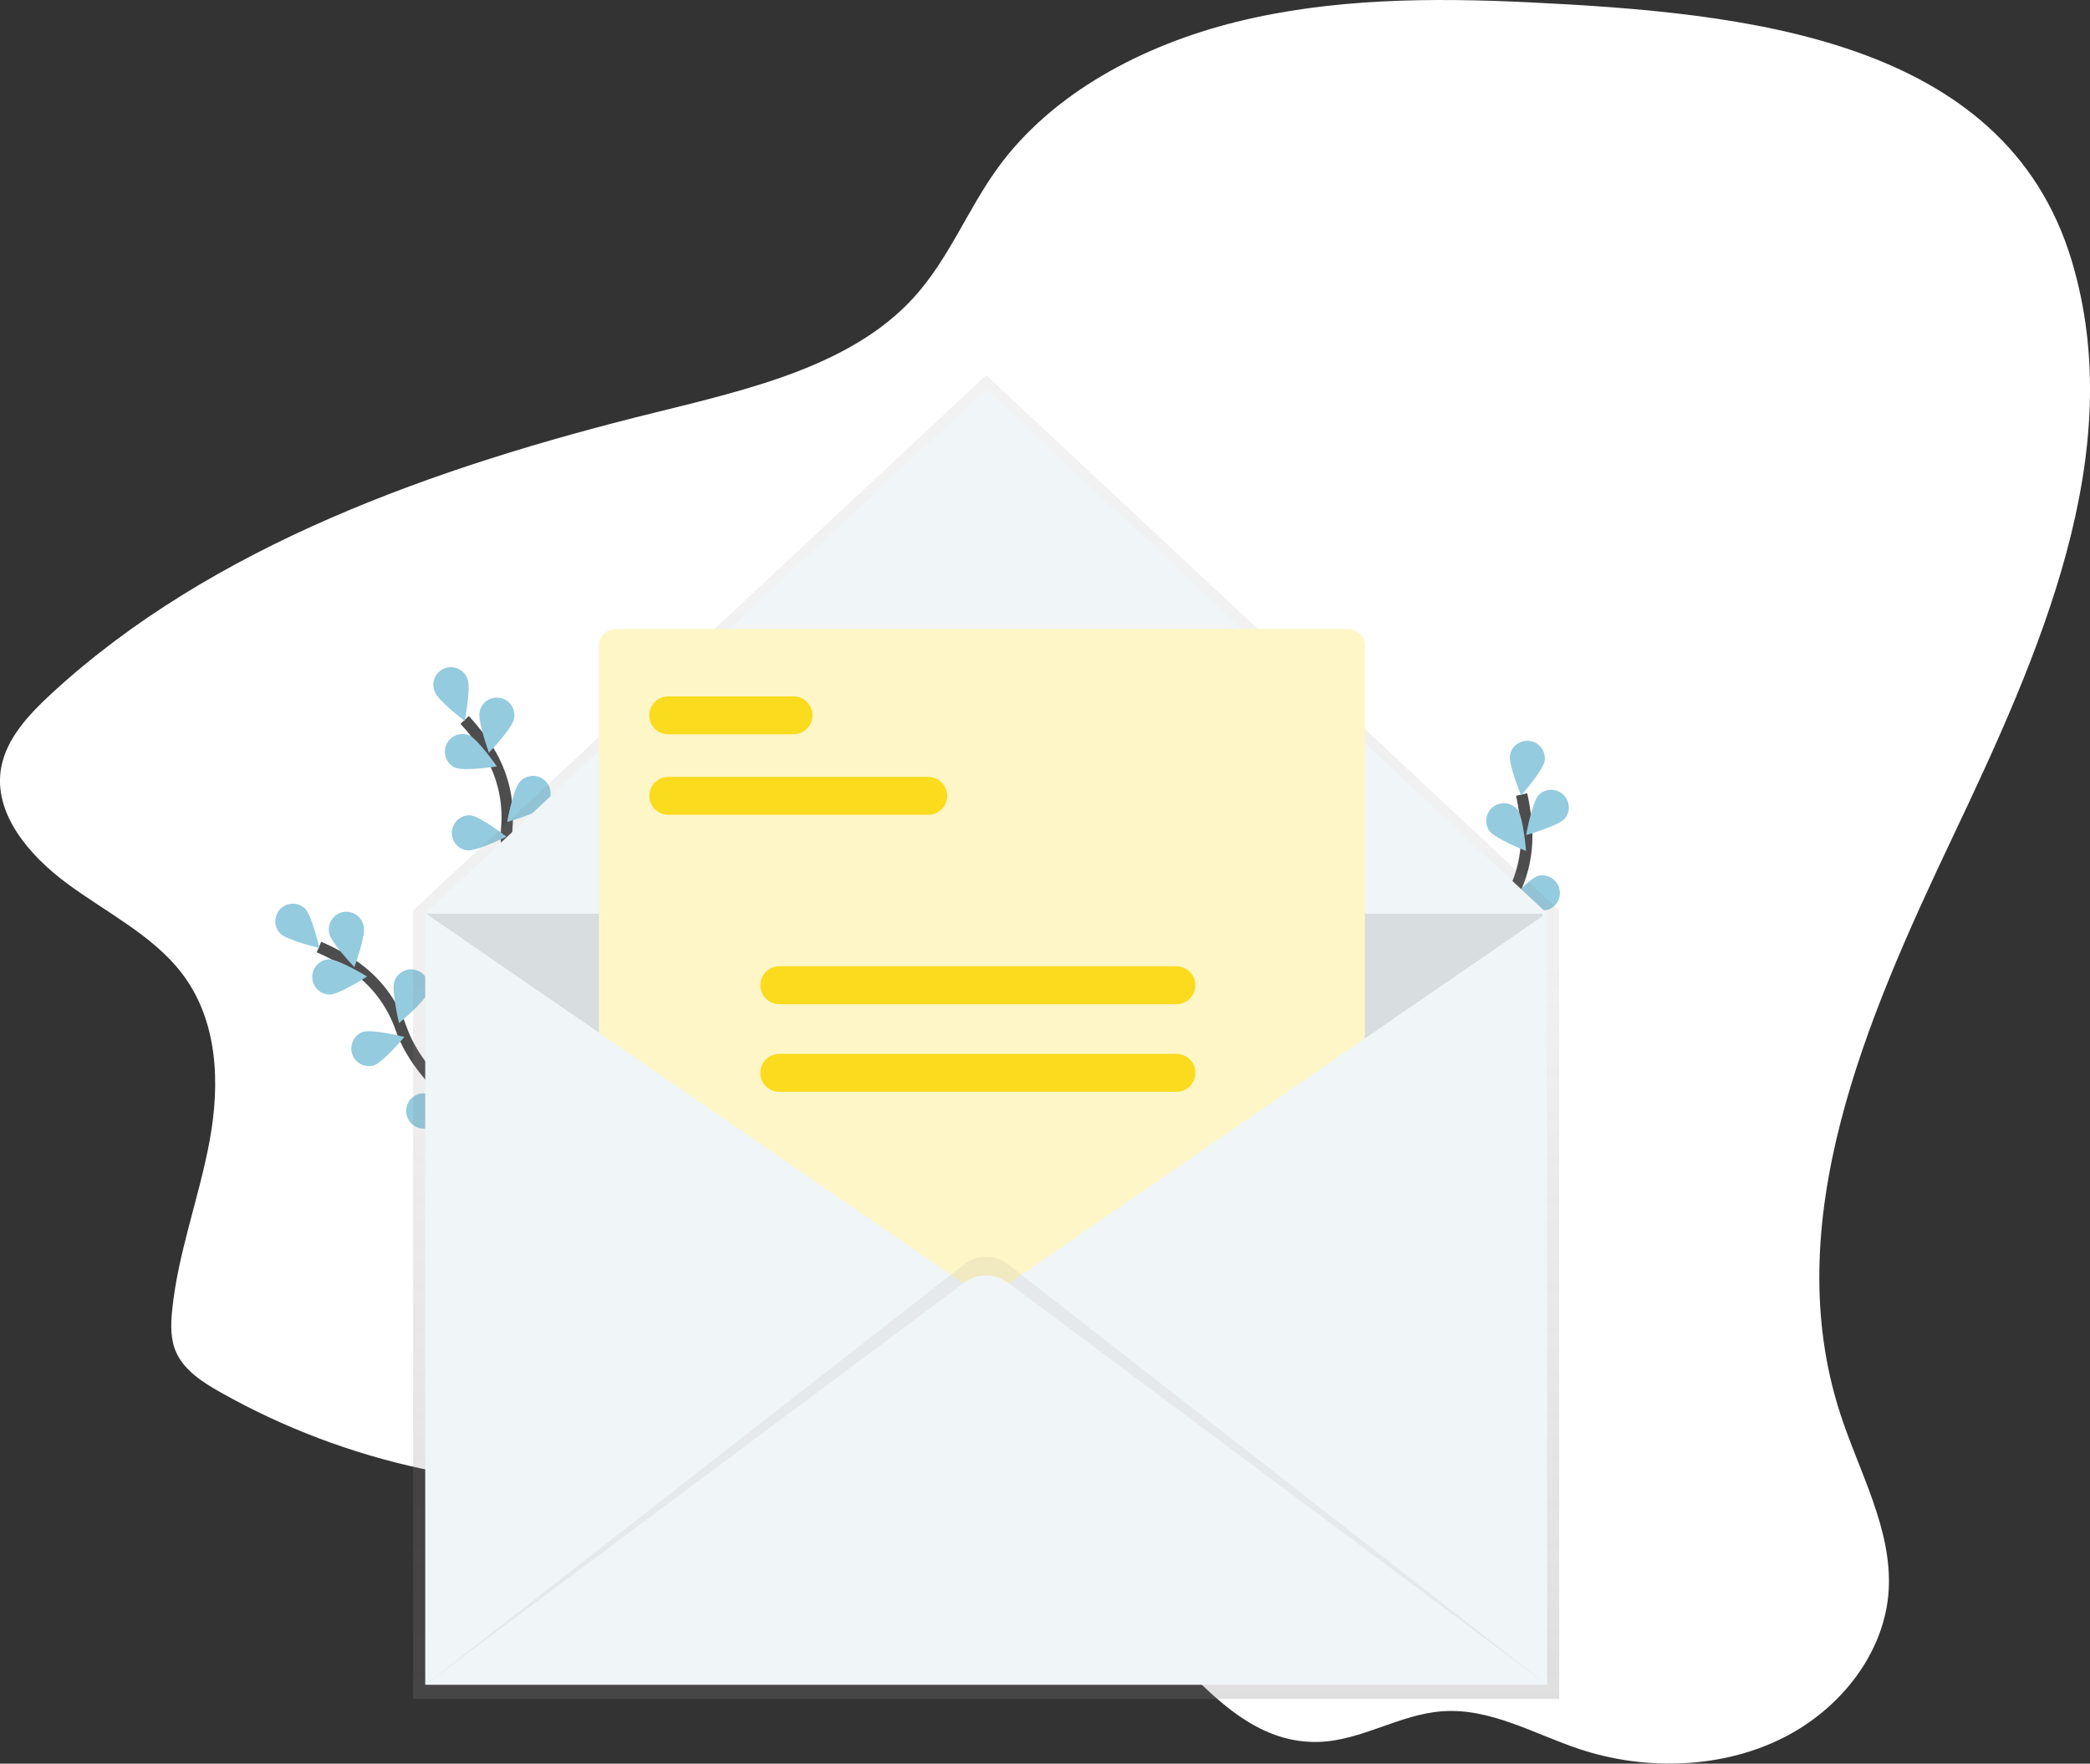<svg width="365" height="308" viewBox="0 0 365 308" fill="none" xmlns="http://www.w3.org/2000/svg">
<rect x="0" y="0" width="365" height="308" fill="#333333" stroke="none"/>
<g clip-path="url(#clip0)">
<path d="M267.037 0.406C249.915 -0.424 232.498 -0.285 215.963 3.81C199.429 7.905 183.704 16.334 174.295 29.261C168.907 36.661 165.692 45.328 159.417 52.135C148.533 63.938 130.743 67.993 114.325 72.063C75.77 81.579 37 95.329 9.034 121.087C5.019 124.78 1.106 128.992 0.197 134.098C-1.197 141.948 4.942 149.294 11.753 154.319C18.564 159.344 26.623 163.329 31.664 169.847C38.091 178.159 38.453 189.142 36.628 199.126C34.803 209.11 31.047 218.824 30.058 228.918C29.813 231.406 29.755 234.001 30.831 236.303C32.258 239.356 35.43 241.427 38.54 243.169C49.566 249.375 61.462 253.874 73.828 256.517C95.133 261.095 117.351 260.235 139.163 262.116C160.976 263.997 183.693 269.26 199.023 283.366C208.426 292.014 216.908 304.629 230.315 304.201C237.827 303.963 244.462 299.359 251.956 298.847C260.391 298.269 268.016 302.873 275.969 305.497C287.266 309.23 300.347 308.868 310.94 303.722C321.532 298.576 329.223 288.497 329.843 277.663C330.449 267.05 324.711 257.121 321.397 246.921C310.527 213.502 325.817 178.188 341.019 146.172C356.222 114.155 371.909 79.105 361.795 45.492C350.053 6.507 304.57 2.229 267.037 0.406Z" fill="white"/>
<path d="M86.439 197.227C86.439 197.227 73.789 190.273 70.04 179.597C68.496 175.112 65.543 171.25 61.623 168.592C59.753 167.344 57.772 166.271 55.706 165.386" stroke="#4D4D4D" stroke-width="2" stroke-miterlimit="10"/>
<path d="M53.29 158.677C54.487 159.885 55.776 165.554 55.776 165.554C55.776 165.554 50.129 164.226 48.932 163.022C48.377 162.438 48.072 161.66 48.083 160.854C48.094 160.048 48.419 159.278 48.99 158.71C49.56 158.142 50.329 157.82 51.133 157.814C51.937 157.808 52.711 158.118 53.29 158.677Z" fill="#94CBDF"/>
<path d="M63.532 161.77C63.897 163.435 61.889 168.896 61.889 168.896C61.889 168.896 57.874 164.705 57.509 163.04C57.412 162.639 57.396 162.222 57.462 161.814C57.528 161.407 57.675 161.017 57.895 160.667C58.114 160.318 58.401 160.016 58.739 159.78C59.077 159.545 59.459 159.379 59.862 159.294C60.264 159.209 60.68 159.206 61.084 159.285C61.489 159.364 61.873 159.524 62.214 159.755C62.556 159.986 62.847 160.283 63.072 160.629C63.296 160.975 63.449 161.363 63.521 161.77H63.532Z" fill="#94CBDF"/>
<path d="M74.694 173.346C74.157 174.96 69.689 178.667 69.689 178.667C69.689 178.667 68.328 173.013 68.865 171.399C69.122 170.622 69.677 169.98 70.406 169.614C71.136 169.247 71.981 169.186 72.755 169.445C73.53 169.703 74.17 170.259 74.536 170.991C74.901 171.722 74.962 172.569 74.704 173.346H74.694Z" fill="#94CBDF"/>
<path d="M81.176 184.011C80.921 185.691 77.139 190.105 77.139 190.105C77.139 190.105 74.847 184.765 75.102 183.081C75.246 182.293 75.691 181.591 76.342 181.126C76.993 180.661 77.799 180.468 78.589 180.589C79.38 180.71 80.092 181.135 80.575 181.774C81.058 182.413 81.273 183.215 81.176 184.011Z" fill="#94CBDF"/>
<path d="M57.546 173.69C59.243 173.672 64.116 170.535 64.116 170.535C64.116 170.535 59.163 167.512 57.465 167.531C56.668 167.566 55.916 167.91 55.368 168.491C54.82 169.072 54.518 169.844 54.527 170.644C54.536 171.444 54.855 172.209 55.416 172.777C55.977 173.346 56.737 173.673 57.535 173.69H57.546Z" fill="#94CBDF"/>
<path d="M65.284 186.068C66.897 185.541 70.62 181.083 70.62 181.083C70.62 181.083 64.992 179.685 63.379 180.212C62.63 180.486 62.017 181.04 61.669 181.759C61.32 182.477 61.263 183.303 61.511 184.063C61.758 184.822 62.289 185.456 62.993 185.83C63.697 186.204 64.519 186.289 65.284 186.068Z" fill="#94CBDF"/>
<path d="M74.46 197.066C76.139 196.821 80.559 193.04 80.559 193.04C80.559 193.04 75.245 190.709 73.566 190.954C73.166 191.013 72.781 191.15 72.434 191.358C72.086 191.566 71.783 191.84 71.542 192.166C71.3 192.491 71.125 192.861 71.026 193.254C70.927 193.648 70.906 194.057 70.965 194.458C71.024 194.859 71.161 195.245 71.368 195.593C71.576 195.942 71.85 196.246 72.174 196.488C72.499 196.73 72.868 196.906 73.26 197.005C73.652 197.104 74.06 197.125 74.46 197.066Z" fill="#94CBDF"/>
<path d="M96.385 167.315C96.385 167.315 87.626 155.812 88.512 144.536C88.913 139.808 87.773 135.079 85.264 131.056C84.058 129.157 82.681 127.372 81.15 125.724" stroke="#4D4D4D" stroke-width="2" stroke-miterlimit="10"/>
<path d="M81.662 118.609C82.267 120.197 81.158 125.907 81.158 125.907C81.158 125.907 76.53 122.401 75.924 120.812C75.76 120.431 75.676 120.02 75.675 119.605C75.674 119.19 75.757 118.778 75.918 118.396C76.079 118.014 76.316 117.668 76.614 117.38C76.912 117.091 77.265 116.867 77.652 116.718C78.039 116.57 78.452 116.502 78.866 116.518C79.279 116.534 79.686 116.634 80.06 116.811C80.435 116.988 80.769 117.239 81.045 117.55C81.32 117.86 81.53 118.223 81.662 118.616V118.609Z" fill="#94CBDF"/>
<path d="M89.764 125.592C89.4 127.257 85.385 131.448 85.385 131.448C85.385 131.448 83.403 125.984 83.753 124.318C83.831 123.917 83.988 123.536 84.215 123.196C84.442 122.856 84.734 122.565 85.074 122.339C85.415 122.114 85.796 121.959 86.197 121.882C86.597 121.806 87.009 121.811 87.408 121.896C87.807 121.981 88.185 122.144 88.52 122.377C88.855 122.61 89.141 122.908 89.36 123.253C89.579 123.597 89.728 123.982 89.797 124.385C89.867 124.788 89.856 125.201 89.764 125.599V125.592Z" fill="#94CBDF"/>
<path d="M95.294 140.711C94.152 141.97 88.567 143.544 88.567 143.544C88.567 143.544 89.608 137.823 90.757 136.564C91.025 136.252 91.353 135.997 91.721 135.814C92.089 135.631 92.49 135.524 92.9 135.499C93.309 135.474 93.72 135.532 94.108 135.669C94.495 135.805 94.851 136.019 95.155 136.296C95.459 136.573 95.704 136.908 95.876 137.282C96.049 137.656 96.144 138.061 96.158 138.472C96.172 138.884 96.103 139.294 95.956 139.679C95.809 140.063 95.586 140.414 95.302 140.711H95.294Z" fill="#94CBDF"/>
<path d="M96.911 153.096C95.999 154.531 90.761 157.027 90.761 157.027C90.761 157.027 90.823 151.211 91.735 149.776C92.189 149.122 92.877 148.67 93.656 148.514C94.435 148.357 95.244 148.51 95.913 148.939C96.583 149.367 97.061 150.04 97.247 150.814C97.433 151.588 97.312 152.405 96.911 153.092V153.096Z" fill="#94CBDF"/>
<path d="M79.479 134.061C81.037 134.731 86.779 133.849 86.779 133.849C86.779 133.849 83.468 129.073 81.91 128.403C81.165 128.104 80.334 128.109 79.593 128.417C78.852 128.724 78.26 129.31 77.944 130.049C77.628 130.787 77.612 131.621 77.9 132.371C78.188 133.122 78.757 133.729 79.486 134.065L79.479 134.061Z" fill="#94CBDF"/>
<path d="M81.552 148.51C83.238 148.682 88.447 146.12 88.447 146.12C88.447 146.12 83.862 142.556 82.176 142.384C81.383 142.334 80.602 142.594 79.996 143.109C79.39 143.624 79.007 144.354 78.926 145.146C78.845 145.938 79.074 146.731 79.563 147.358C80.053 147.986 80.765 148.398 81.552 148.51Z" fill="#94CBDF"/>
<path d="M85.49 162.297C87.126 162.754 92.688 161.107 92.688 161.107C92.688 161.107 88.772 156.818 87.136 156.35C86.745 156.23 86.333 156.191 85.925 156.233C85.518 156.276 85.123 156.4 84.764 156.598C84.405 156.795 84.089 157.063 83.834 157.385C83.58 157.707 83.392 158.077 83.283 158.473C83.173 158.869 83.143 159.282 83.195 159.69C83.247 160.097 83.38 160.49 83.586 160.845C83.791 161.201 84.066 161.511 84.393 161.759C84.72 162.006 85.093 162.185 85.49 162.286V162.297Z" fill="#94CBDF"/>
<path d="M257.975 182.368C257.975 182.368 256.205 168.006 262.64 158.718C265.363 154.838 266.758 150.178 266.614 145.436C266.529 143.185 266.238 140.947 265.746 138.749" stroke="#4D4D4D" stroke-width="2" stroke-miterlimit="10"/>
<path d="M269.764 132.868C269.487 134.548 265.658 138.914 265.658 138.914C265.658 138.914 263.428 133.545 263.705 131.869C263.856 131.08 264.308 130.38 264.965 129.921C265.623 129.461 266.433 129.277 267.224 129.408C268.015 129.538 268.723 129.974 269.198 130.621C269.673 131.268 269.878 132.076 269.768 132.872L269.764 132.868Z" fill="#94CBDF"/>
<path d="M273.246 142.991C272.104 144.25 266.523 145.828 266.523 145.828C266.523 145.828 267.56 140.107 268.713 138.848C269.27 138.281 270.024 137.951 270.818 137.929C271.612 137.907 272.383 138.194 272.971 138.73C273.559 139.265 273.917 140.008 273.97 140.803C274.023 141.597 273.768 142.381 273.257 142.991H273.246Z" fill="#94CBDF"/>
<path d="M270.414 158.846C268.793 159.354 263.183 157.891 263.183 157.891C263.183 157.891 266.961 153.477 268.578 152.968C269.342 152.769 270.153 152.873 270.843 153.258C271.533 153.643 272.048 154.279 272.283 155.035C272.518 155.791 272.453 156.608 272.103 157.318C271.753 158.027 271.144 158.574 270.403 158.846H270.414Z" fill="#94CBDF"/>
<path d="M265.578 170.356C264.067 171.132 258.278 170.638 258.278 170.638C258.278 170.638 261.256 165.646 262.767 164.87C263.127 164.686 263.519 164.574 263.921 164.542C264.324 164.509 264.729 164.557 265.113 164.681C265.497 164.806 265.853 165.005 266.16 165.268C266.468 165.53 266.721 165.851 266.905 166.211C267.088 166.572 267.2 166.965 267.232 167.368C267.264 167.772 267.217 168.178 267.093 168.563C266.968 168.948 266.77 169.305 266.508 169.614C266.246 169.922 265.926 170.175 265.567 170.36L265.578 170.356Z" fill="#94CBDF"/>
<path d="M260.106 145.103C261.114 146.472 266.508 148.609 266.508 148.609C266.508 148.609 266.056 142.812 265.048 141.443C264.555 140.813 263.835 140.401 263.043 140.293C262.251 140.186 261.449 140.392 260.806 140.868C260.163 141.344 259.731 142.053 259.6 142.843C259.469 143.634 259.651 144.444 260.106 145.103Z" fill="#94CBDF"/>
<path d="M254.62 158.633C255.989 159.636 261.774 160.057 261.774 160.057C261.774 160.057 259.61 154.662 258.241 153.66C257.582 153.205 256.771 153.026 255.982 153.161C255.193 153.296 254.488 153.735 254.017 154.383C253.545 155.031 253.344 155.838 253.457 156.633C253.57 157.427 253.987 158.146 254.62 158.637V158.633Z" fill="#94CBDF"/>
<path d="M251.087 172.523C252.27 173.745 257.898 175.136 257.898 175.136C257.898 175.136 256.675 169.452 255.493 168.23C255.216 167.924 254.88 167.677 254.506 167.504C254.132 167.331 253.727 167.235 253.315 167.222C252.903 167.209 252.493 167.279 252.109 167.428C251.724 167.578 251.374 167.803 251.078 168.09C250.783 168.378 250.548 168.722 250.387 169.103C250.227 169.484 250.145 169.893 250.145 170.306C250.146 170.719 250.229 171.128 250.39 171.508C250.551 171.888 250.787 172.232 251.083 172.519L251.087 172.523Z" fill="#94CBDF"/>
<path d="M172.221 65.512L72.142 159.01V296.687H272.297V159.01L172.221 65.512Z" fill="url(#paint0_linear)"/>
<path d="M270.155 294.213H74.285V159.483L172.221 67.986L270.155 159.483V294.213Z" fill="#F0F5F7"/>
<path opacity="0.1" d="M269.403 159.567H74.42V294.019H269.403V159.567Z" fill="black"/>
<path d="M172.504 227.474C172.098 227.475 171.695 227.396 171.319 227.242L104.599 199.521V112.748C104.6 111.98 104.905 111.245 105.447 110.702C105.988 110.159 106.723 109.854 107.489 109.853H235.487C236.253 109.854 236.988 110.159 237.53 110.702C238.071 111.245 238.376 111.98 238.377 112.748V199.581L238.252 199.635L173.724 227.229C173.338 227.391 172.923 227.475 172.504 227.474Z" fill="#FEF6C7"/>
<path d="M162.117 142.289H116.698C115.823 142.288 114.985 141.939 114.366 141.318C113.748 140.698 113.401 139.858 113.401 138.982C113.401 138.105 113.748 137.265 114.366 136.645C114.985 136.025 115.823 135.676 116.698 135.674H162.117C162.992 135.676 163.83 136.025 164.449 136.645C165.067 137.265 165.414 138.105 165.414 138.982C165.414 139.858 165.067 140.698 164.449 141.318C163.83 141.939 162.992 142.288 162.117 142.289Z" fill="#FADB1E"/>
<path d="M138.582 128.232H116.698C115.822 128.232 114.982 127.883 114.362 127.263C113.743 126.643 113.395 125.801 113.395 124.924C113.395 124.047 113.743 123.206 114.362 122.585C114.982 121.965 115.822 121.617 116.698 121.617H138.582C139.458 121.617 140.298 121.965 140.917 122.585C141.537 123.206 141.885 124.047 141.885 124.924C141.885 125.801 141.537 126.643 140.917 127.263C140.298 127.883 139.458 128.232 138.582 128.232Z" fill="#FADB1E"/>
<path d="M205.458 175.365H136.091C135.215 175.365 134.375 175.017 133.756 174.397C133.136 173.776 132.788 172.935 132.788 172.058C132.788 171.181 133.136 170.339 133.756 169.719C134.375 169.099 135.215 168.75 136.091 168.75H205.458C206.334 168.75 207.174 169.099 207.793 169.719C208.413 170.339 208.761 171.181 208.761 172.058C208.761 172.935 208.413 173.776 207.793 174.397C207.174 175.017 206.334 175.365 205.458 175.365Z" fill="#FADB1E"/>
<path d="M205.458 190.663H136.091C135.657 190.664 135.227 190.579 134.825 190.413C134.424 190.247 134.059 190.004 133.752 189.697C133.444 189.389 133.201 189.025 133.034 188.623C132.868 188.221 132.782 187.791 132.782 187.356C132.782 186.921 132.868 186.49 133.034 186.089C133.201 185.687 133.444 185.322 133.752 185.015C134.059 184.708 134.424 184.464 134.825 184.298C135.227 184.132 135.657 184.047 136.091 184.048H205.458C205.892 184.047 206.322 184.132 206.723 184.298C207.125 184.464 207.49 184.708 207.797 185.015C208.104 185.322 208.348 185.687 208.514 186.089C208.681 186.49 208.766 186.921 208.766 187.356C208.766 187.791 208.681 188.221 208.514 188.623C208.348 189.025 208.104 189.389 207.797 189.697C207.49 190.004 207.125 190.247 206.723 190.413C206.322 190.579 205.892 190.664 205.458 190.663Z" fill="#FADB1E"/>
<path d="M164.173 276.972C164.173 276.972 169.006 286.059 173.236 288.079C177.466 290.1 174.043 292.925 170.013 292.321C165.983 291.717 152.694 282.022 152.694 282.022C152.694 282.022 152.785 275.676 154.048 275.215C155.311 274.754 164.173 276.972 164.173 276.972Z" fill="#575988"/>
<path d="M151.475 262.23C151.475 262.23 158.323 269.096 161.33 269.703C164.338 270.311 158.713 274.348 153.275 272.126C147.836 269.904 140.386 265.868 140.386 265.868C140.386 265.868 140.186 259.404 143.609 258.8C147.033 258.197 151.475 262.23 151.475 262.23Z" fill="#575988"/>
<path opacity="0.05" d="M167.093 250.214C167.093 250.214 166.893 250.822 169.51 251.627C172.127 252.432 172.933 253.241 172.933 253.241" fill="black"/>
<path d="M74.285 159.482L172.221 226.85L74.285 294.213V159.482Z" fill="#F0F5F7"/>
<path d="M270.155 159.482L172.222 226.85L270.155 294.213V159.482Z" fill="#F0F5F7"/>
<path d="M74.285 294.213L168.378 220.807C169.473 219.942 170.826 219.471 172.22 219.471C173.613 219.471 174.967 219.942 176.061 220.807L270.155 294.213H74.285Z" fill="url(#paint1_linear)"/>
<path d="M74.285 294.213L168.378 224.017C169.488 223.189 170.836 222.741 172.22 222.741C173.604 222.741 174.951 223.189 176.061 224.017L270.155 294.213H74.285Z" fill="#F0F5F7"/>
</g>
<defs>
<linearGradient id="paint0_linear" x1="172.221" y1="296.687" x2="172.221" y2="65.512" gradientUnits="userSpaceOnUse">
<stop stop-color="#808080" stop-opacity="0.25"/>
<stop offset="0.54" stop-color="#808080" stop-opacity="0.12"/>
<stop offset="1" stop-color="#808080" stop-opacity="0.1"/>
</linearGradient>
<linearGradient id="paint1_linear" x1="112081" y1="62487.6" x2="112081" y2="47224.6" gradientUnits="userSpaceOnUse">
<stop stop-color="#808080" stop-opacity="0.25"/>
<stop offset="0.54" stop-color="#808080" stop-opacity="0.12"/>
<stop offset="1" stop-color="#808080" stop-opacity="0.1"/>
</linearGradient>
<clipPath id="clip0">
<rect width="365" height="308" fill="white"/>
</clipPath>
</defs>
</svg>
